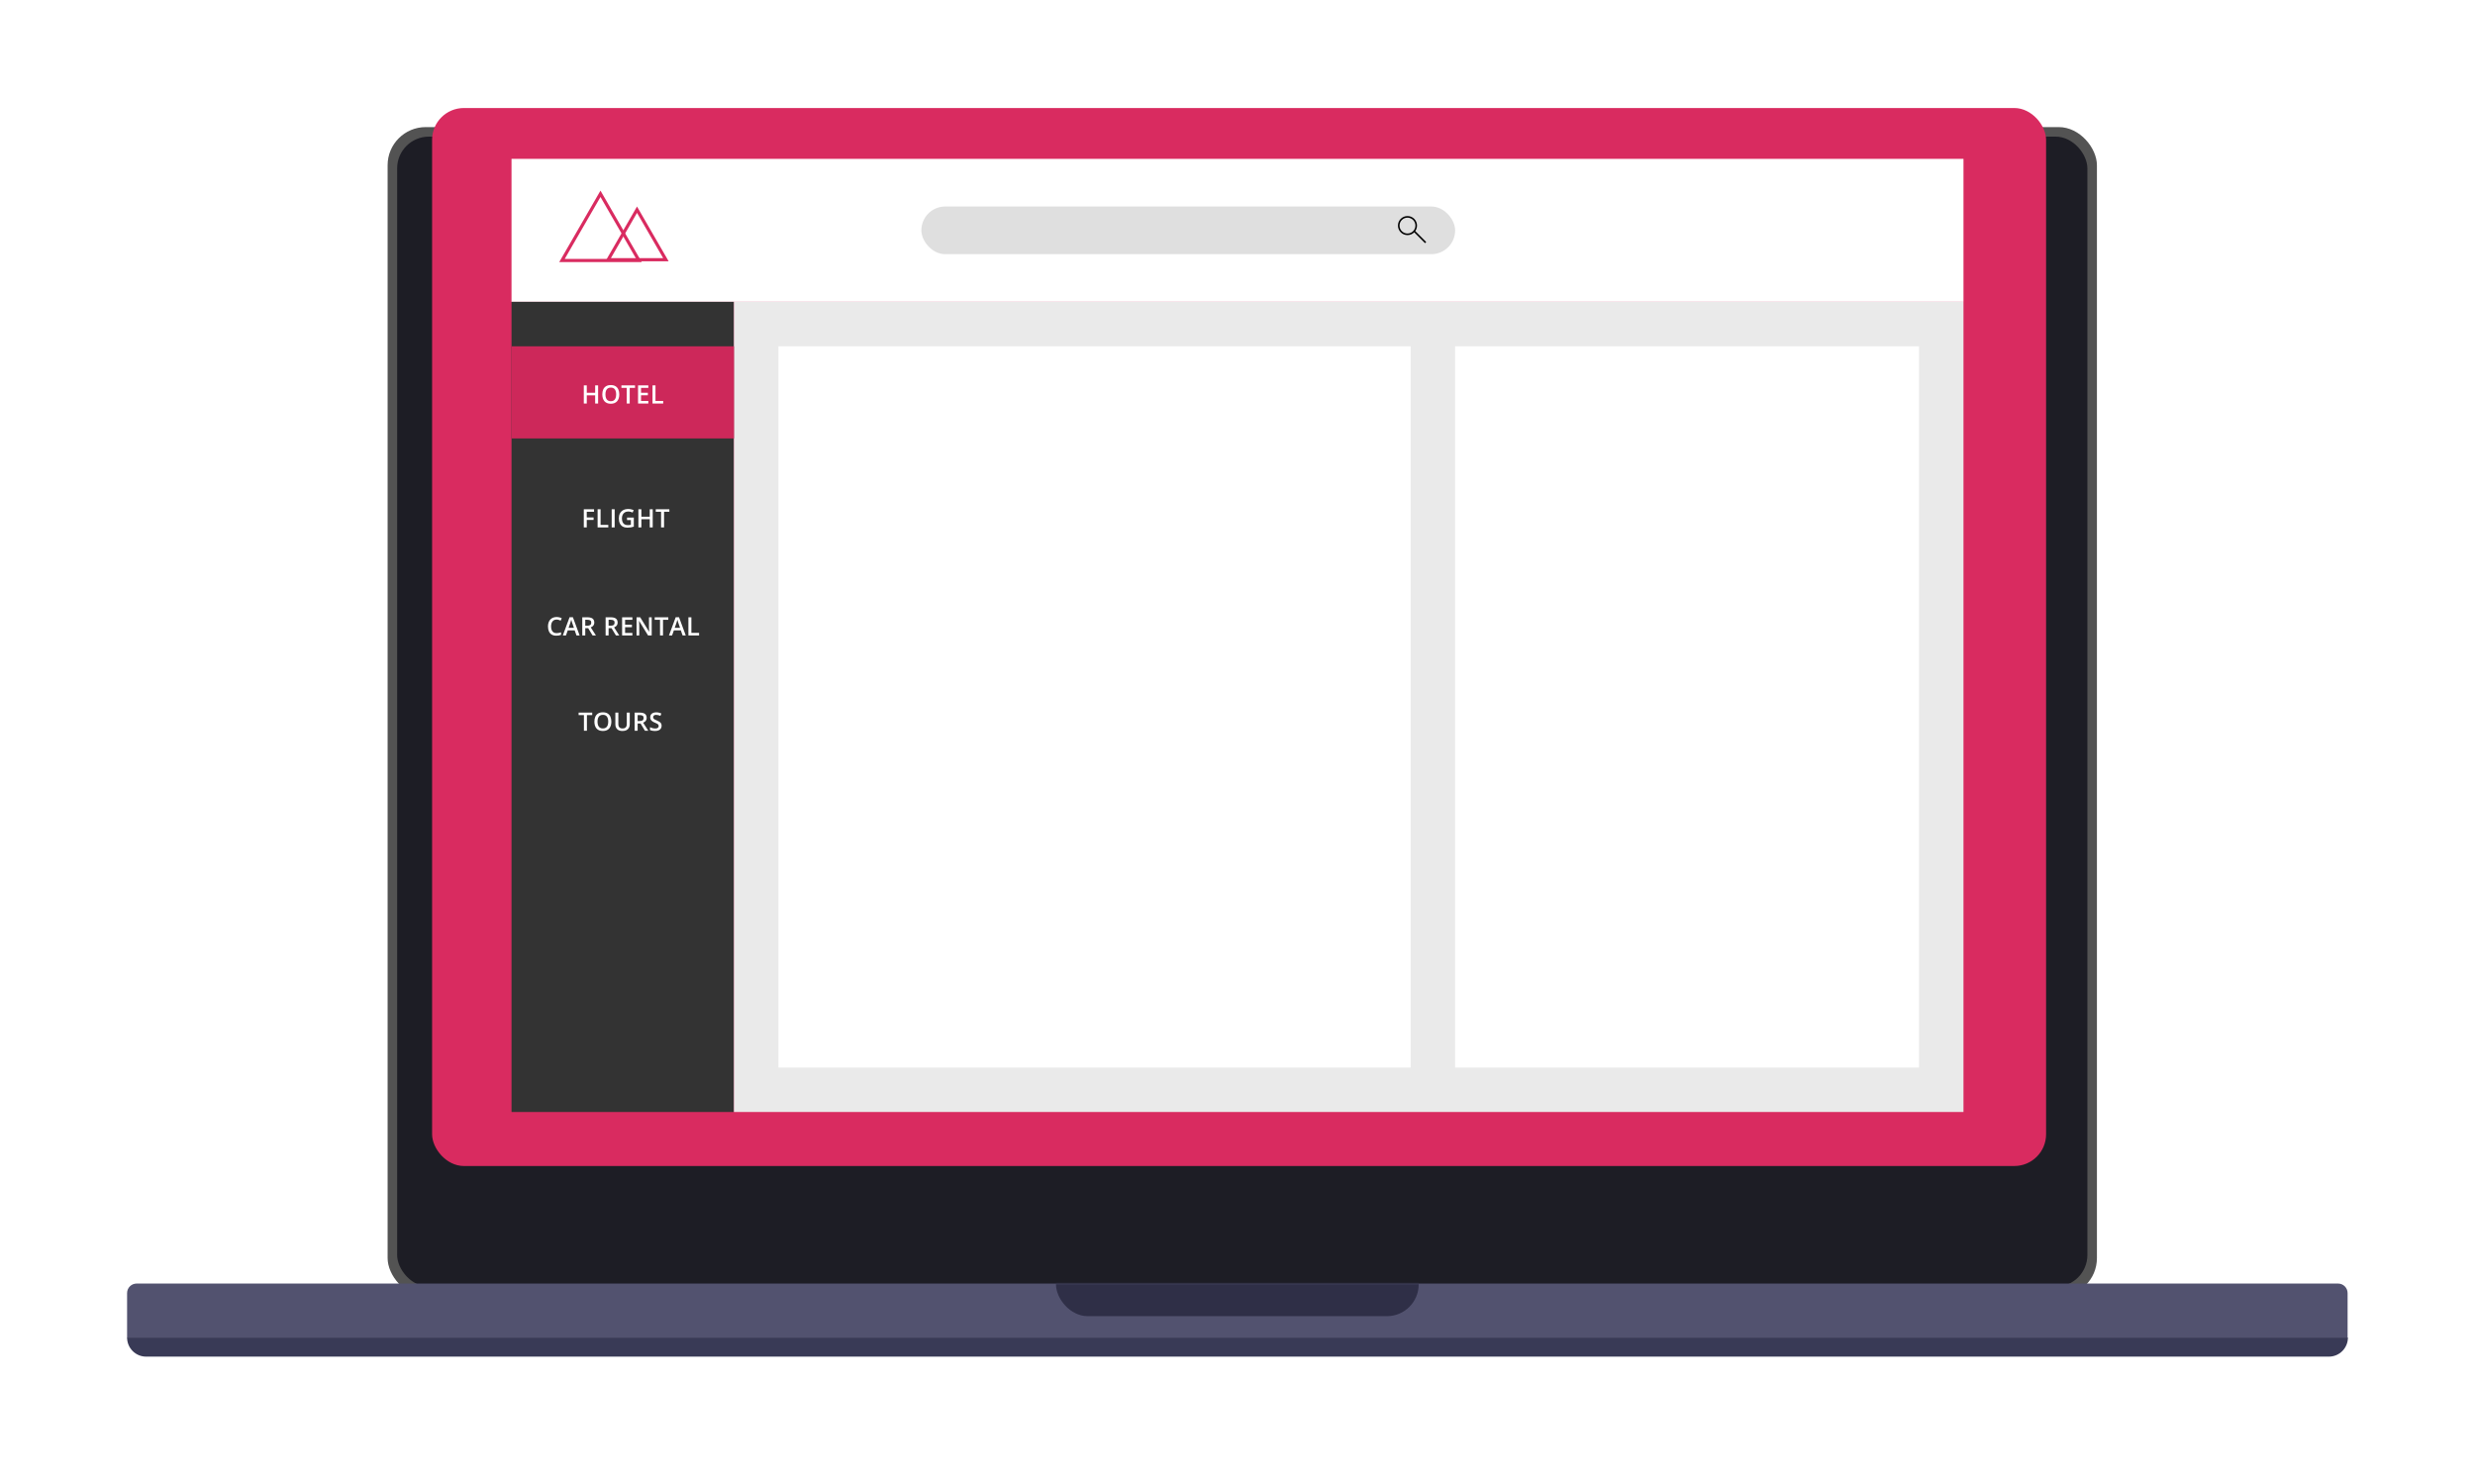 <svg width="779" height="467" viewBox="0 0 779 467" fill="none" xmlns="http://www.w3.org/2000/svg">
<g filter="url(#filter0_d_2_58)">
<rect x="122" y="20" width="538" height="368" rx="12" fill="#535353"/>
<rect x="125" y="23" width="532" height="362" rx="10" fill="#1D1D25"/>
<path d="M40 387C40 385.343 41.343 384 43 384H735.899C737.556 384 738.899 385.343 738.899 387V401.105H40V387Z" fill="#52526F"/>
<mask id="mask0_2_58" style="mask-type:alpha" maskUnits="userSpaceOnUse" x="40" y="384" width="699" height="18">
<path d="M40 387C40 385.343 41.343 384 43 384H735.899C737.556 384 738.899 385.343 738.899 387V401.105H40V387Z" fill="white"/>
</mask>
<g mask="url(#mask0_2_58)">
<rect x="332.371" y="342.092" width="114.156" height="52.171" rx="10" fill="#2F2F47"/>
</g>
<path d="M40 401H739V401C739 404.314 736.314 407 733 407H46C42.686 407 40 404.314 40 401V401Z" fill="#393A56"/>
</g>
<rect x="136" y="34" width="508" height="333" rx="10" fill="#D92B60"/>
<rect x="161" y="50" width="457" height="45" fill="white"/>
<rect x="161" y="95" width="70" height="255" fill="#333333"/>
<path d="M176.876 82L189 61L201.124 82H176.876Z" stroke="#D92B60"/>
<path d="M191.407 81.75L200.5 66L209.593 81.75H191.407Z" stroke="#D92B60"/>
<rect x="231" y="95" width="387" height="255" fill="#EAEAEA"/>
<rect x="290" y="65" width="168" height="15" rx="7.5" fill="#DFDFDF"/>
<circle cx="443" cy="71" r="2.75" stroke="black" stroke-width="0.5"/>
<line x1="445.177" y1="72.823" x2="448.712" y2="76.359" stroke="black" stroke-width="0.5"/>
<rect x="161" y="109" width="70" height="29" fill="#CD285A"/>
<path d="M188.254 127H187.32V124.422H184.688V127H183.75V121.289H184.688V123.625H187.32V121.289H188.254V127ZM194.916 124.137C194.916 124.577 194.86 124.978 194.748 125.34C194.639 125.699 194.473 126.009 194.252 126.27C194.031 126.527 193.753 126.727 193.42 126.867C193.087 127.008 192.696 127.078 192.248 127.078C191.792 127.078 191.396 127.008 191.06 126.867C190.727 126.727 190.45 126.526 190.228 126.266C190.01 126.005 189.846 125.694 189.736 125.332C189.627 124.97 189.572 124.569 189.572 124.129C189.572 123.54 189.669 123.027 189.861 122.59C190.057 122.15 190.352 121.809 190.748 121.566C191.146 121.322 191.649 121.199 192.256 121.199C192.85 121.199 193.343 121.32 193.736 121.562C194.129 121.805 194.424 122.146 194.619 122.586C194.817 123.023 194.916 123.54 194.916 124.137ZM190.557 124.137C190.557 124.577 190.616 124.958 190.736 125.281C190.856 125.602 191.04 125.849 191.287 126.023C191.537 126.195 191.857 126.281 192.248 126.281C192.641 126.281 192.962 126.195 193.209 126.023C193.456 125.849 193.639 125.602 193.756 125.281C193.873 124.958 193.932 124.577 193.932 124.137C193.932 123.467 193.797 122.944 193.529 122.566C193.264 122.186 192.839 121.996 192.256 121.996C191.865 121.996 191.544 122.082 191.291 122.254C191.041 122.426 190.856 122.672 190.736 122.992C190.616 123.31 190.557 123.691 190.557 124.137ZM198.203 127H197.262V122.086H195.59V121.289H199.871V122.086H198.203V127ZM204.06 127H200.826V121.289H204.06V122.078H201.763V123.629H203.916V124.414H201.763V126.207H204.06V127ZM205.375 127V121.289H206.312V126.203H208.738V127H205.375Z" fill="white"/>
<path d="M184.68 166H183.75V160.289H186.977V161.078H184.68V162.859H186.828V163.645H184.68V166ZM188.096 166V160.289H189.033V165.203H191.459V166H188.096ZM192.527 166V160.289H193.465V166H192.527ZM197.357 162.898H199.49V165.766C199.191 165.865 198.881 165.941 198.56 165.996C198.24 166.051 197.881 166.078 197.482 166.078C196.901 166.078 196.409 165.964 196.006 165.734C195.605 165.503 195.3 165.168 195.092 164.73C194.883 164.29 194.779 163.76 194.779 163.141C194.779 162.544 194.895 162.027 195.127 161.59C195.358 161.15 195.696 160.81 196.138 160.57C196.581 160.328 197.118 160.207 197.748 160.207C198.058 160.207 198.357 160.238 198.646 160.301C198.938 160.361 199.205 160.444 199.447 160.551L199.119 161.324C198.926 161.233 198.71 161.156 198.47 161.094C198.231 161.031 197.982 161 197.724 161C197.316 161 196.963 161.089 196.666 161.266C196.372 161.443 196.145 161.693 195.986 162.016C195.827 162.336 195.748 162.715 195.748 163.152C195.748 163.577 195.812 163.949 195.939 164.27C196.067 164.59 196.266 164.84 196.537 165.02C196.81 165.197 197.163 165.285 197.595 165.285C197.812 165.285 197.995 165.273 198.146 165.25C198.297 165.227 198.437 165.201 198.564 165.172V163.699H197.357V162.898ZM205.441 166H204.507V163.422H201.875V166H200.937V160.289H201.875V162.625H204.507V160.289H205.441V166ZM209.013 166H208.072V161.086H206.4V160.289H210.681V161.086H209.013V166Z" fill="white"/>
<path d="M175.184 195.004C174.91 195.004 174.665 195.053 174.449 195.152C174.236 195.251 174.055 195.395 173.906 195.582C173.758 195.767 173.645 195.992 173.566 196.258C173.488 196.521 173.449 196.818 173.449 197.148C173.449 197.591 173.512 197.973 173.637 198.293C173.762 198.611 173.952 198.855 174.207 199.027C174.462 199.197 174.785 199.281 175.176 199.281C175.418 199.281 175.654 199.258 175.883 199.211C176.112 199.164 176.349 199.1 176.594 199.02V199.816C176.362 199.908 176.128 199.974 175.891 200.016C175.654 200.057 175.38 200.078 175.07 200.078C174.487 200.078 174.003 199.957 173.617 199.715C173.234 199.473 172.948 199.132 172.758 198.691C172.57 198.251 172.477 197.736 172.477 197.145C172.477 196.712 172.536 196.316 172.656 195.957C172.776 195.598 172.951 195.288 173.18 195.027C173.409 194.764 173.691 194.562 174.027 194.422C174.366 194.279 174.753 194.207 175.188 194.207C175.474 194.207 175.755 194.24 176.031 194.305C176.31 194.367 176.568 194.457 176.805 194.574L176.477 195.348C176.279 195.254 176.072 195.173 175.855 195.105C175.639 195.038 175.415 195.004 175.184 195.004ZM181.439 200L180.881 198.414H178.697L178.139 200H177.15L179.275 194.266H180.314L182.435 200H181.439ZM180.639 197.609L180.096 196.047C180.075 195.979 180.045 195.884 180.006 195.762C179.967 195.637 179.928 195.51 179.889 195.383C179.85 195.253 179.817 195.143 179.791 195.055C179.765 195.161 179.732 195.281 179.693 195.414C179.657 195.544 179.62 195.667 179.584 195.781C179.55 195.896 179.524 195.984 179.506 196.047L178.959 197.609H180.639ZM184.875 194.289C185.367 194.289 185.773 194.349 186.094 194.469C186.417 194.589 186.656 194.771 186.812 195.016C186.971 195.26 187.051 195.572 187.051 195.949C187.051 196.23 186.999 196.47 186.894 196.668C186.79 196.866 186.653 197.03 186.484 197.16C186.315 197.29 186.134 197.395 185.941 197.473L187.562 200H186.504L185.125 197.711H184.207V200H183.269V194.289H184.875ZM184.812 195.07H184.207V196.938H184.855C185.29 196.938 185.605 196.857 185.801 196.695C185.999 196.534 186.097 196.296 186.097 195.98C186.097 195.65 185.992 195.415 185.781 195.277C185.573 195.139 185.25 195.07 184.812 195.07ZM192.222 194.289C192.715 194.289 193.121 194.349 193.441 194.469C193.764 194.589 194.004 194.771 194.16 195.016C194.319 195.26 194.398 195.572 194.398 195.949C194.398 196.23 194.346 196.47 194.242 196.668C194.138 196.866 194.001 197.03 193.832 197.16C193.662 197.29 193.481 197.395 193.289 197.473L194.91 200H193.851L192.472 197.711H191.554V200H190.617V194.289H192.222ZM192.16 195.07H191.554V196.938H192.203C192.638 196.938 192.953 196.857 193.148 196.695C193.346 196.534 193.445 196.296 193.445 195.98C193.445 195.65 193.34 195.415 193.129 195.277C192.92 195.139 192.597 195.07 192.16 195.07ZM199.041 200H195.806V194.289H199.041V195.078H196.744V196.629H198.896V197.414H196.744V199.207H199.041V200ZM205.121 200H203.968L201.171 195.441H201.136C201.147 195.595 201.156 195.758 201.164 195.93C201.174 196.102 201.182 196.279 201.187 196.461C201.195 196.643 201.201 196.828 201.207 197.016V200H200.355V194.289H201.5L204.292 198.816H204.32C204.315 198.684 204.308 198.531 204.3 198.359C204.292 198.188 204.285 198.01 204.277 197.828C204.272 197.643 204.268 197.465 204.265 197.293V194.289H205.121V200ZM208.681 200H207.74V195.086H206.068V194.289H210.349V195.086H208.681V200ZM214.843 200L214.285 198.414H212.101L211.542 200H210.554L212.679 194.266H213.718L215.839 200H214.843ZM214.042 197.609L213.499 196.047C213.479 195.979 213.449 195.884 213.41 195.762C213.37 195.637 213.331 195.51 213.292 195.383C213.253 195.253 213.221 195.143 213.195 195.055C213.169 195.161 213.136 195.281 213.097 195.414C213.061 195.544 213.024 195.667 212.988 195.781C212.954 195.896 212.928 195.984 212.91 196.047L212.363 197.609H214.042ZM216.673 200V194.289H217.611V199.203H220.036V200H216.673Z" fill="white"/>
<path d="M184.73 230H183.789V225.086H182.117V224.289H186.398V225.086H184.73V230ZM192.424 227.137C192.424 227.577 192.368 227.978 192.256 228.34C192.146 228.699 191.981 229.009 191.76 229.27C191.538 229.527 191.261 229.727 190.928 229.867C190.594 230.008 190.204 230.078 189.756 230.078C189.3 230.078 188.904 230.008 188.568 229.867C188.235 229.727 187.958 229.526 187.736 229.266C187.517 229.005 187.353 228.694 187.244 228.332C187.135 227.97 187.08 227.569 187.08 227.129C187.08 226.54 187.176 226.027 187.369 225.59C187.564 225.15 187.86 224.809 188.256 224.566C188.654 224.322 189.157 224.199 189.764 224.199C190.357 224.199 190.851 224.32 191.244 224.562C191.637 224.805 191.932 225.146 192.127 225.586C192.325 226.023 192.424 226.54 192.424 227.137ZM188.064 227.137C188.064 227.577 188.124 227.958 188.244 228.281C188.364 228.602 188.547 228.849 188.795 229.023C189.045 229.195 189.365 229.281 189.756 229.281C190.149 229.281 190.469 229.195 190.717 229.023C190.964 228.849 191.146 228.602 191.264 228.281C191.381 227.958 191.439 227.577 191.439 227.137C191.439 226.467 191.305 225.944 191.037 225.566C190.771 225.186 190.347 224.996 189.764 224.996C189.373 224.996 189.051 225.082 188.799 225.254C188.549 225.426 188.364 225.672 188.244 225.992C188.124 226.31 188.064 226.691 188.064 227.137ZM198.215 224.289V227.984C198.215 228.383 198.13 228.74 197.961 229.055C197.794 229.37 197.542 229.62 197.203 229.805C196.864 229.987 196.439 230.078 195.926 230.078C195.194 230.078 194.637 229.887 194.254 229.504C193.874 229.118 193.683 228.607 193.683 227.969V224.289H194.621V227.887C194.621 228.363 194.733 228.715 194.957 228.941C195.181 229.168 195.515 229.281 195.961 229.281C196.268 229.281 196.518 229.228 196.711 229.121C196.906 229.012 197.049 228.853 197.14 228.645C197.234 228.434 197.281 228.18 197.281 227.883V224.289H198.215ZM201.361 224.289C201.853 224.289 202.26 224.349 202.58 224.469C202.903 224.589 203.142 224.771 203.299 225.016C203.457 225.26 203.537 225.572 203.537 225.949C203.537 226.23 203.485 226.47 203.381 226.668C203.276 226.866 203.14 227.03 202.97 227.16C202.801 227.29 202.62 227.395 202.427 227.473L204.049 230H202.99L201.611 227.711H200.693V230H199.756V224.289H201.361ZM201.299 225.07H200.693V226.938H201.342C201.776 226.938 202.092 226.857 202.287 226.695C202.485 226.534 202.584 226.296 202.584 225.98C202.584 225.65 202.478 225.415 202.267 225.277C202.059 225.139 201.736 225.07 201.299 225.07ZM208.242 228.445C208.242 228.784 208.159 229.076 207.992 229.32C207.828 229.565 207.591 229.753 207.281 229.883C206.974 230.013 206.606 230.078 206.179 230.078C205.971 230.078 205.772 230.066 205.582 230.043C205.392 230.02 205.212 229.986 205.043 229.941C204.876 229.895 204.724 229.839 204.586 229.773V228.891C204.817 228.992 205.077 229.085 205.363 229.168C205.649 229.249 205.941 229.289 206.238 229.289C206.48 229.289 206.681 229.258 206.84 229.195C207.001 229.13 207.121 229.039 207.199 228.922C207.277 228.802 207.316 228.663 207.316 228.504C207.316 228.335 207.271 228.191 207.179 228.074C207.088 227.957 206.95 227.85 206.765 227.754C206.583 227.655 206.354 227.549 206.078 227.438C205.89 227.362 205.711 227.276 205.539 227.18C205.369 227.083 205.218 226.97 205.086 226.84C204.953 226.71 204.847 226.556 204.769 226.379C204.694 226.199 204.656 225.988 204.656 225.746C204.656 225.423 204.733 225.147 204.886 224.918C205.043 224.689 205.261 224.513 205.543 224.391C205.827 224.268 206.157 224.207 206.535 224.207C206.834 224.207 207.116 224.238 207.379 224.301C207.644 224.363 207.905 224.452 208.16 224.566L207.863 225.32C207.629 225.224 207.401 225.147 207.179 225.09C206.961 225.033 206.737 225.004 206.507 225.004C206.31 225.004 206.142 225.034 206.004 225.094C205.866 225.154 205.76 225.238 205.687 225.348C205.617 225.454 205.582 225.582 205.582 225.73C205.582 225.897 205.622 226.038 205.703 226.152C205.786 226.264 205.914 226.367 206.086 226.461C206.26 226.555 206.484 226.659 206.757 226.773C207.073 226.904 207.34 227.04 207.558 227.184C207.78 227.327 207.949 227.499 208.066 227.699C208.183 227.897 208.242 228.146 208.242 228.445Z" fill="white"/>
<rect x="245" y="109" width="199" height="227" fill="white"/>
<rect x="458" y="109" width="146" height="227" fill="white"/>
<defs>
<filter id="filter0_d_2_58" x="0" y="0" width="779" height="467" filterUnits="userSpaceOnUse" color-interpolation-filters="sRGB">
<feFlood flood-opacity="0" result="BackgroundImageFix"/>
<feColorMatrix in="SourceAlpha" type="matrix" values="0 0 0 0 0 0 0 0 0 0 0 0 0 0 0 0 0 0 127 0" result="hardAlpha"/>
<feOffset dy="20"/>
<feGaussianBlur stdDeviation="20"/>
<feColorMatrix type="matrix" values="0 0 0 0 0.422 0 0 0 0 0.554 0 0 0 0 0.894 0 0 0 0.243 0"/>
<feBlend mode="normal" in2="BackgroundImageFix" result="effect1_dropShadow_2_58"/>
<feBlend mode="normal" in="SourceGraphic" in2="effect1_dropShadow_2_58" result="shape"/>
</filter>
</defs>
</svg>
